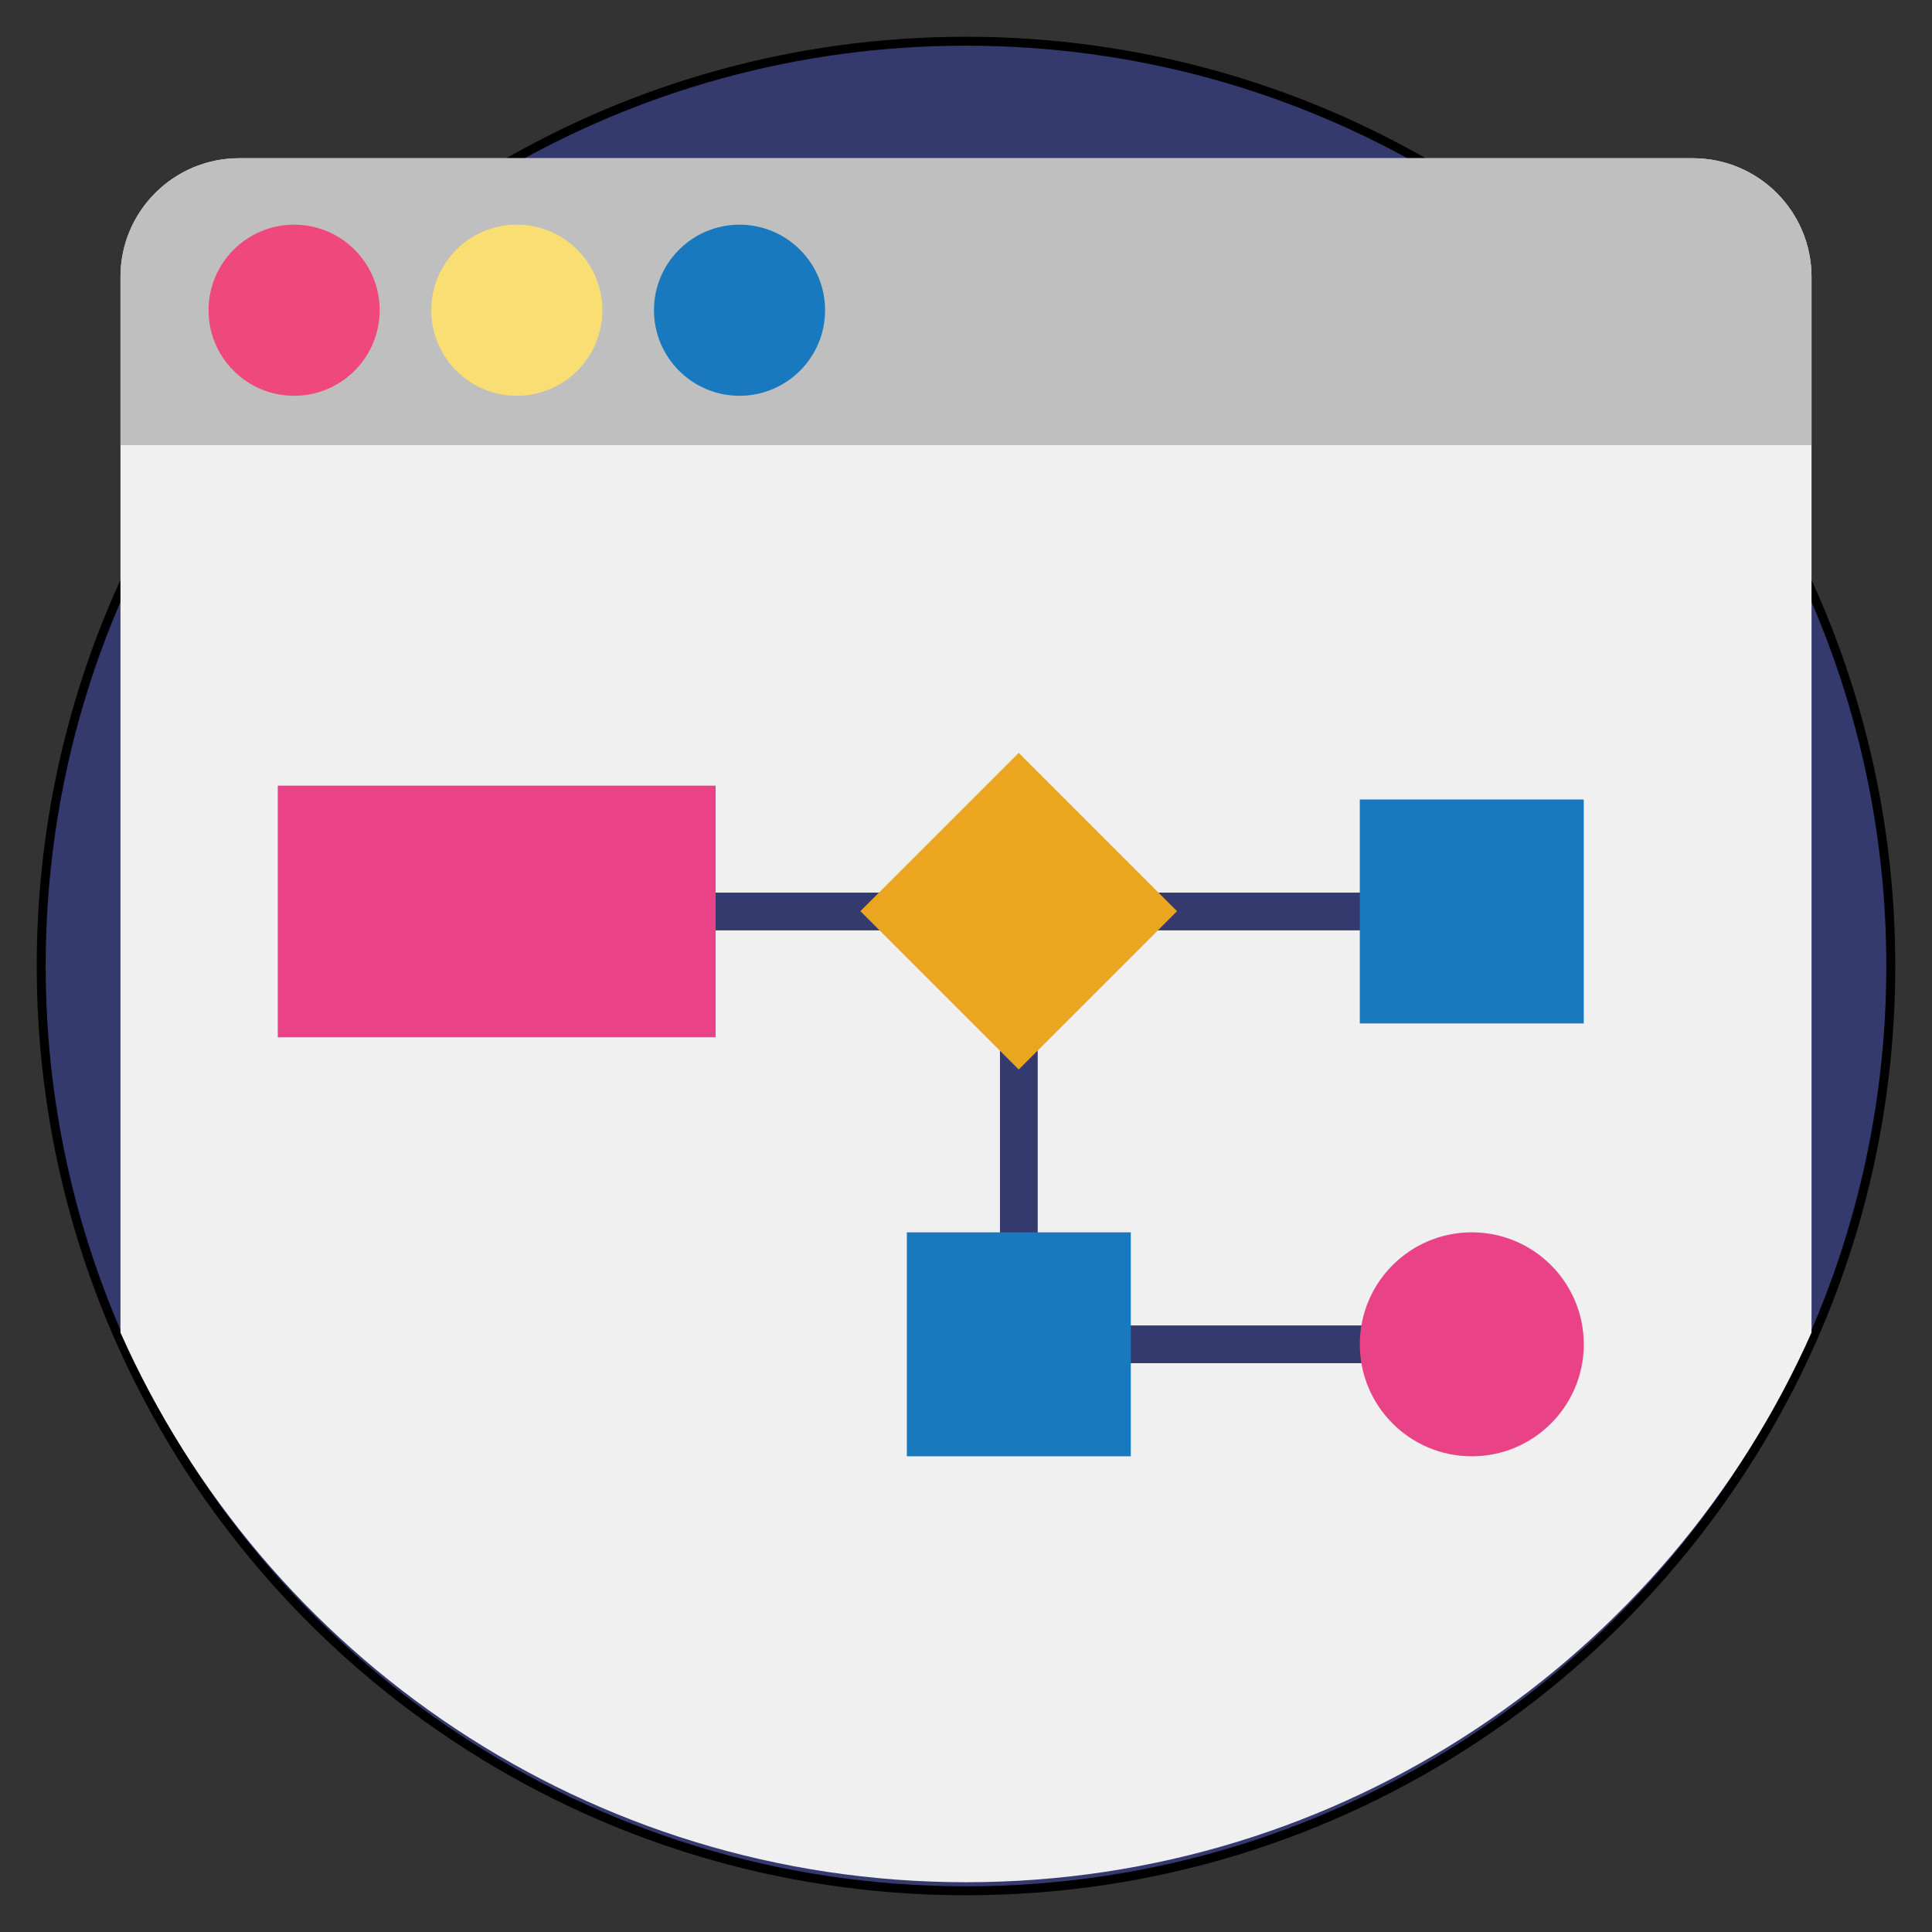 <?xml version="1.0" encoding="utf-8"?>
<!-- Generator: Adobe Illustrator 15.1.0, SVG Export Plug-In . SVG Version: 6.00 Build 0)  -->
<!DOCTYPE svg PUBLIC "-//W3C//DTD SVG 1.1//EN" "http://www.w3.org/Graphics/SVG/1.1/DTD/svg11.dtd">
<svg version="1.1" id="Capa_1" xmlns="http://www.w3.org/2000/svg" xmlns:xlink="http://www.w3.org/1999/xlink" x="0px" y="0px"
	 width="864px" height="864px" viewBox="396 0 864 864" enable-background="new 396 0 864 864" xml:space="preserve">
<rect x="396" y="0" width="864" height="864" fill="#333333" stroke="none"/>
<g>
	<path fill="#343A6E" stroke="#000000" stroke-width="4" stroke-miterlimit="10" d="M1241.569,432
		c0,59.723-12.66,116.509-35.449,167.773C1141.772,744.591,996.686,845.569,828,845.569S514.228,744.591,449.88,599.773
		C427.091,548.509,414.431,491.723,414.431,432c0-59.722,12.66-116.509,35.449-167.773c35.38-79.641,95.189-146.016,169.917-189.635
		C680.938,38.89,752.071,18.431,828,18.431s147.063,20.459,208.203,56.161c74.73,43.619,134.536,109.994,169.917,189.635
		C1228.909,315.491,1241.569,372.277,1241.569,432z"/>
	<path fill="#F0F0F0" d="M1206.12,123.852v472.094C1141.772,740.762,996.686,841.74,828,841.74S514.228,740.762,449.88,595.943
		V123.852c0-29.321,23.767-53.089,53.073-53.089h650.081C1182.353,70.763,1206.12,94.53,1206.12,123.852z"/>
	<path fill="#BFBFBF" d="M1206.12,123.852v75.202H449.88v-75.202c0-29.321,23.767-53.088,53.073-53.088h650.081
		C1182.353,70.763,1206.12,94.53,1206.12,123.852z"/>
	<circle fill="#EF487D" cx="527.529" cy="138.738" r="38.263"/>
	<circle fill="#F9DF73" cx="627.123" cy="138.738" r="38.263"/>
	<circle fill="#1979BF" cx="726.718" cy="138.738" r="38.263"/>
	<rect x="618.126" y="399.184" fill="#343A6E" width="436.071" height="16.88"/>
	<rect x="520.22" y="351.346" fill="#EA4287" width="195.813" height="112.541"/>
	<polygon fill="#343A6E" points="1054.197,609.623 843.192,609.623 843.192,407.624 860.072,407.624 860.072,592.743 
		1054.197,592.743 	"/>
	
		<rect x="801.558" y="357.54" transform="matrix(0.707 0.707 -0.707 0.707 537.653 -482.803)" fill="#EAA61F" width="100.15" height="100.151"/>
	<rect x="801.548" y="551.108" fill="#1979BF" width="100.151" height="100.151"/>
	<path fill="#EA4287" d="M1054.197,551.105L1054.197,551.105c-27.658,0-50.08,22.42-50.08,50.078l0,0
		c0,27.657,22.42,50.079,50.08,50.079l0,0c27.656,0,50.078-22.42,50.078-50.079l0,0
		C1104.275,573.526,1081.854,551.105,1054.197,551.105z"/>
	<rect x="1004.112" y="357.541" fill="#1979BF" width="100.152" height="100.152"/>
</g>
</svg>
